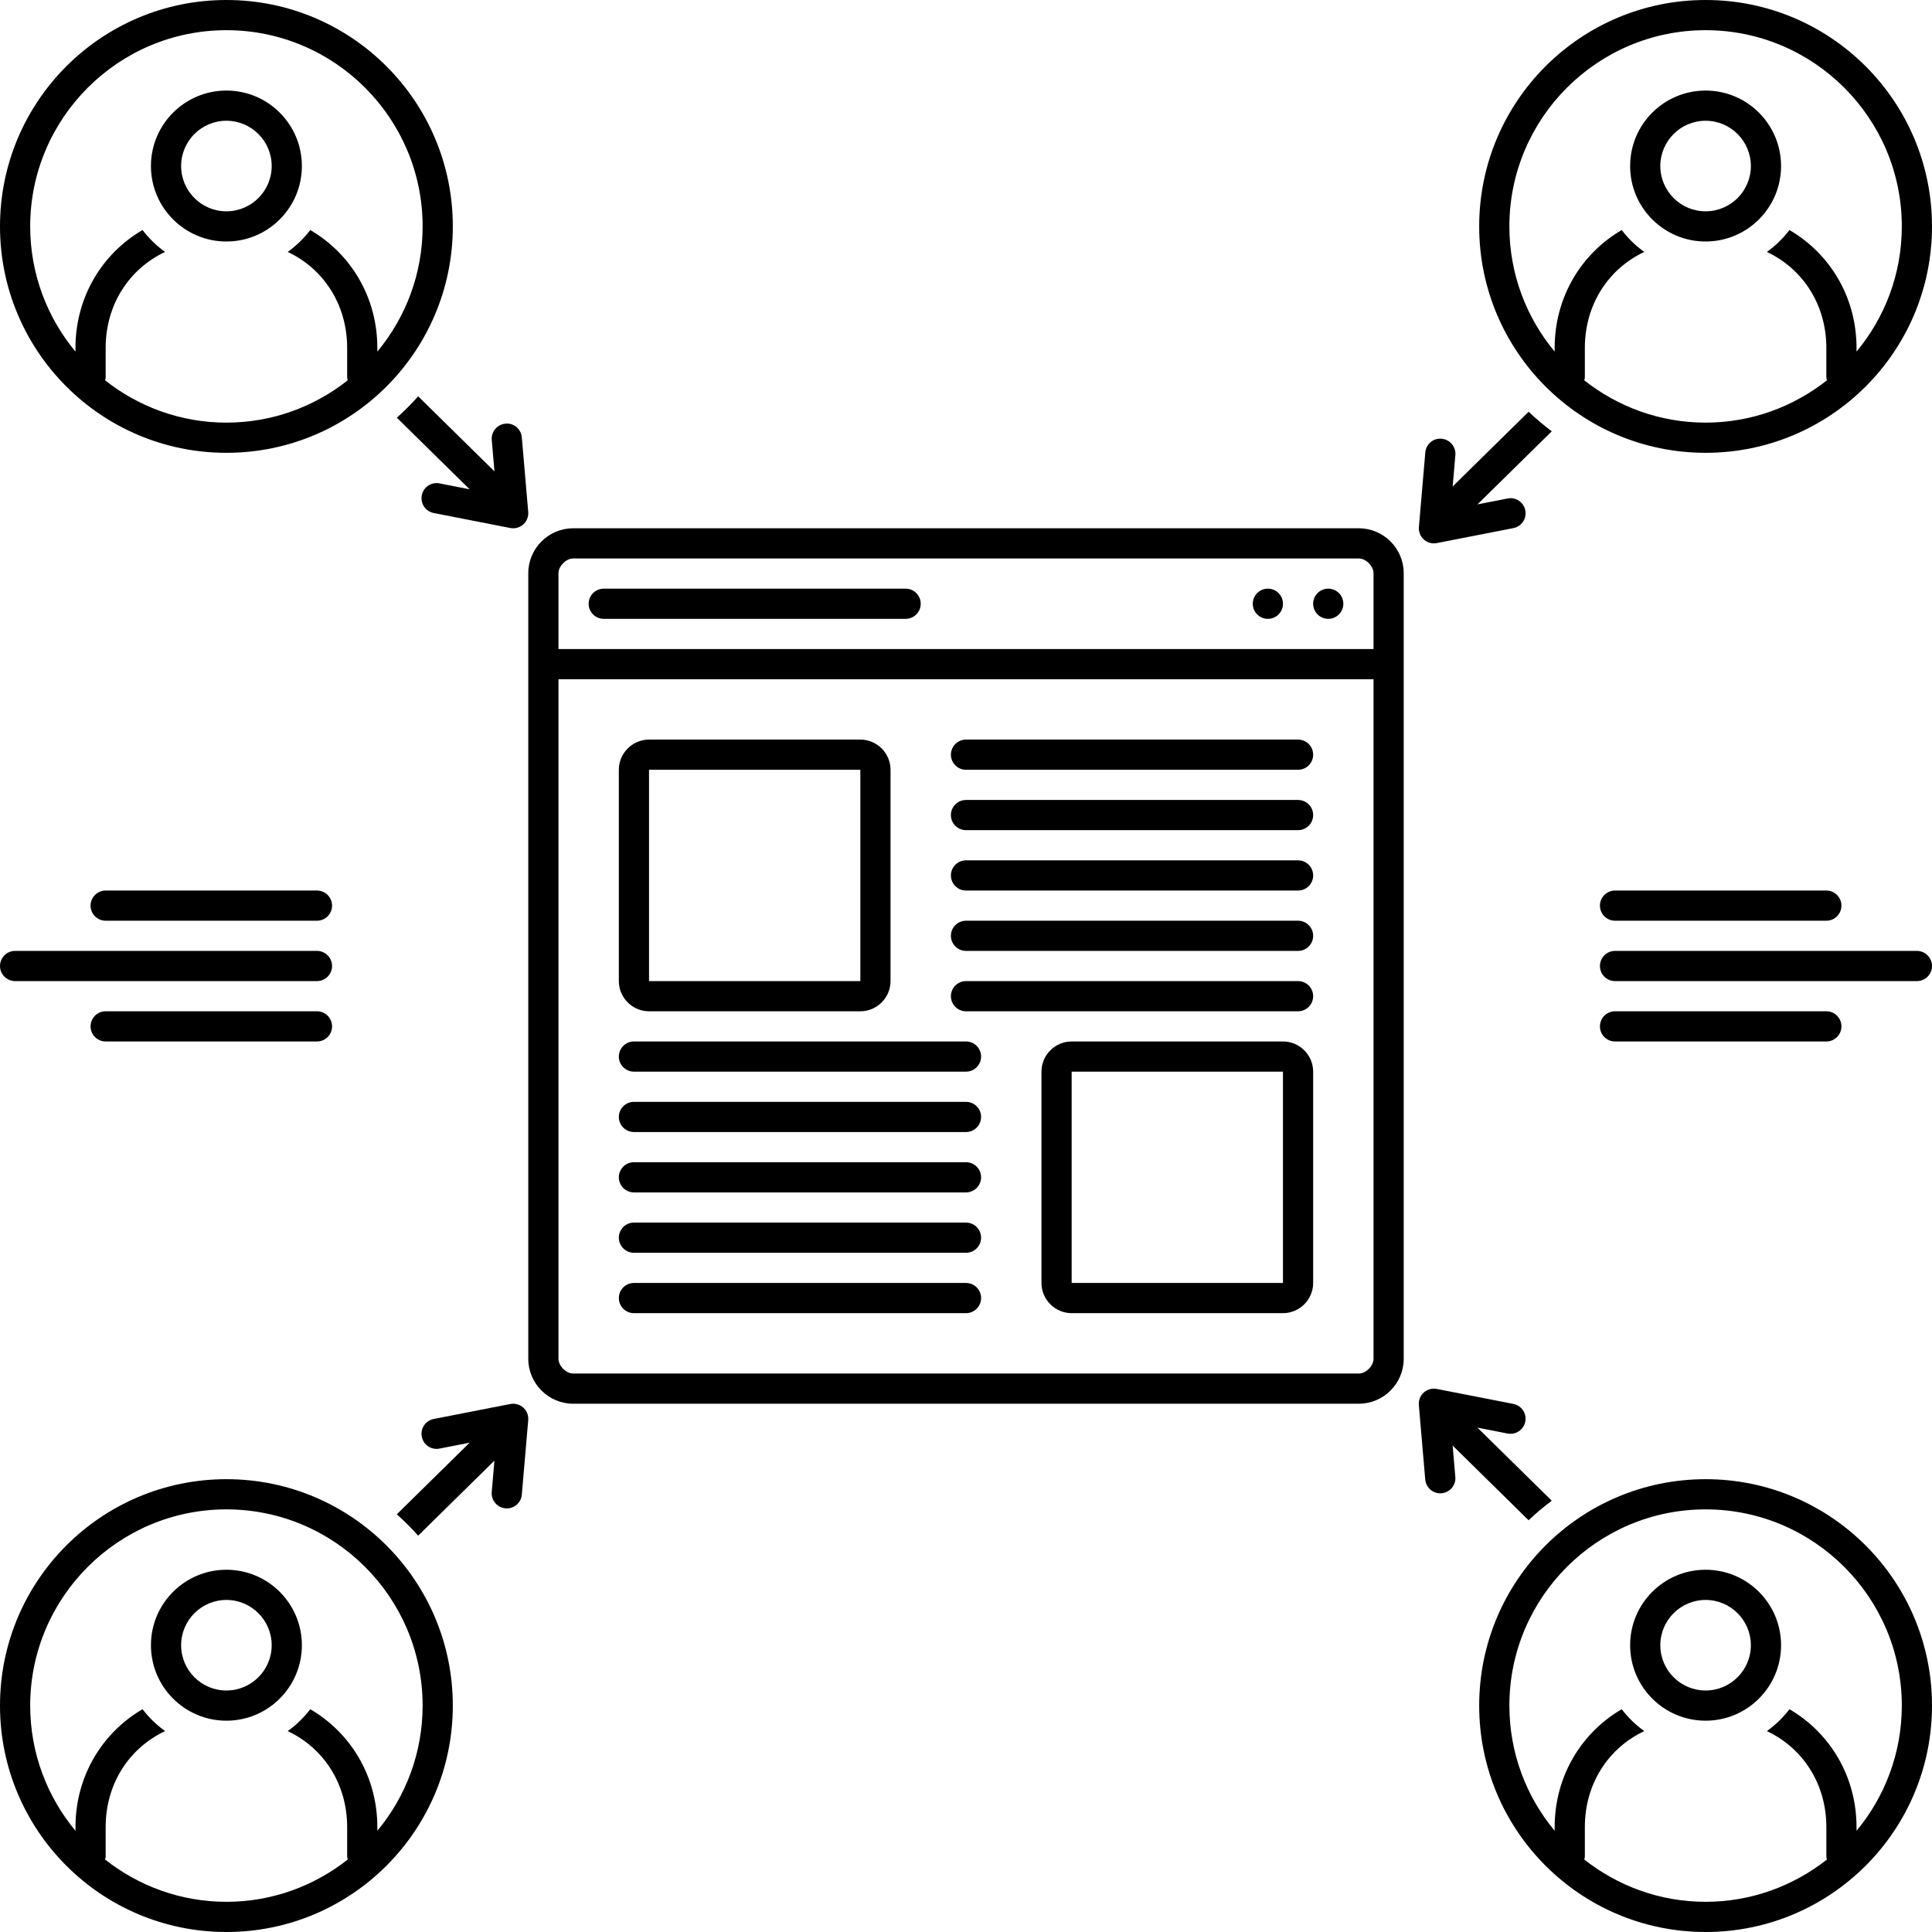 <svg xmlns="http://www.w3.org/2000/svg" xmlns:xlink="http://www.w3.org/1999/xlink" version="1.1" x="0px" y="0px" viewBox="0 0 128 128" style="enable-background:new 0 0 128 128;" xml:space="preserve"><path d="M33.49,99.932c0.029,0.003,0.058,0.004,0.087,0.004  c0.514,0,0.951-0.393,0.995-0.914l0.424-4.936  c0.027-0.312-0.094-0.62-0.328-0.83c-0.233-0.209-0.554-0.296-0.86-0.237  L28.734,94.011c-0.542,0.106-0.896,0.631-0.79,1.173  c0.106,0.541,0.629,0.896,1.173,0.789l1.996-0.391l-4.823,4.744  c0.499,0.444,0.97,0.916,1.413,1.416l5.054-4.971l-0.179,2.078  C32.532,99.4,32.939,99.884,33.49,99.932z"></path><path d="M27.704,26.257c-0.443,0.5-0.914,0.971-1.413,1.416l4.823,4.744  l-1.996-0.391c-0.545-0.107-1.067,0.247-1.173,0.789  C27.839,33.357,28.192,33.883,28.734,33.989l5.074,0.993C33.872,34.994,33.936,35,34,35  c0.244,0,0.483-0.09,0.668-0.256c0.234-0.209,0.355-0.517,0.328-0.829  l-0.424-4.936c-0.047-0.55-0.534-0.972-1.082-0.91  c-0.55,0.047-0.958,0.532-0.91,1.082l0.179,2.078L27.704,26.257z"></path><path d="M95,36c0.064,0,0.128-0.006,0.192-0.019l5.074-0.993  c0.542-0.106,0.896-0.631,0.79-1.173c-0.106-0.542-0.631-0.898-1.173-0.789  l-1.996,0.391l4.923-4.842c-0.536-0.403-1.05-0.833-1.534-1.296l-5.033,4.95  l0.179-2.078c0.047-0.55-0.36-1.035-0.91-1.082  c-0.558-0.06-1.035,0.36-1.082,0.91l-0.424,4.936  c-0.027,0.312,0.094,0.62,0.328,0.829C94.517,35.91,94.756,36,95,36z"></path><path d="M95.423,98.936c0.029,0,0.058-0.001,0.087-0.004  c0.55-0.047,0.957-0.532,0.91-1.082l-0.179-2.078l5.033,4.95  c0.484-0.463,0.998-0.893,1.534-1.296l-4.923-4.842l1.996,0.391  c0.543,0.104,1.067-0.248,1.173-0.789c0.106-0.542-0.248-1.067-0.79-1.173  l-5.074-0.993c-0.306-0.058-0.626,0.028-0.86,0.237  c-0.234,0.209-0.355,0.517-0.328,0.83l0.424,4.936  C94.473,98.543,94.91,98.936,95.423,98.936z"></path><path d="M113,0c-8.284,0-15,6.716-15,15c0,8.284,6.716,15,15,15s15-6.716,15-15  C128,6.716,121.284,0,113,0z M123,23.295v-0.24c0-3.375-1.768-6.256-4.444-7.814  c-0.424,0.554-0.927,1.043-1.495,1.45C119.432,17.805,121,20.172,121,23.055V25  c0,0.069,0.026,0.13,0.04,0.196C118.825,26.946,116.036,28,113,28  c-3.036,0-5.825-1.054-8.04-2.804C104.974,25.13,105,25.069,105,25v-1.944  c0-2.883,1.567-5.251,3.938-6.365c-0.568-0.407-1.071-0.895-1.495-1.45  C104.768,16.798,103,19.68,103,23.055v0.24c-1.872-2.252-3-5.144-3-8.295  c0-7.168,5.831-13,13-13c7.168,0,13,5.832,13,13C126,18.151,124.872,21.042,123,23.295z"></path><path d="M113,6c-2.76,0-5,2.239-5,5c0,2.761,2.24,5,5,5c2.76,0,5-2.239,5-5  C118,8.239,115.76,6,113,6z M113,14c-1.654,0-3-1.346-3-3s1.346-3,3-3c1.654,0,3,1.346,3,3  S114.654,14,113,14z"></path><path d="M113,98c-8.284,0-15,6.716-15,15s6.716,15,15,15s15-6.716,15-15S121.284,98,113,98z M123,121.295  v-0.24c0-3.375-1.768-6.256-4.444-7.814c-0.424,0.554-0.927,1.043-1.495,1.45  c2.372,1.114,3.94,3.481,3.94,6.364V123c0,0.069,0.026,0.13,0.04,0.196  C118.825,124.946,116.036,126,113,126c-3.036,0-5.825-1.054-8.04-2.804  C104.974,123.13,105,123.069,105,122.999v-1.944c0-2.883,1.567-5.251,3.938-6.365  c-0.568-0.407-1.071-0.896-1.495-1.45C104.768,114.798,103,117.68,103,121.055v0.24  c-1.872-2.252-3-5.144-3-8.295c0-7.169,5.831-13,13-13c7.168,0,13,5.831,13,13  C126,116.151,124.872,119.043,123,121.295z"></path><path d="M113,104c-2.76,0-5,2.239-5,5c0,2.761,2.24,5,5,5c2.76,0,5-2.239,5-5  C118,106.239,115.76,104,113,104z M113,112c-1.654,0-3-1.346-3-3s1.346-3,3-3c1.654,0,3,1.346,3,3  S114.654,112,113,112z"></path><path d="M15,128c8.284,0,15-6.716,15-15s-6.716-15-15-15c-8.284,0-15,6.716-15,15S6.716,128,15,128z   M15,100c7.169,0,13,5.831,13,13c0,3.151-1.128,6.043-3,8.295v-0.24  c0-3.375-1.768-6.256-4.444-7.814c-0.424,0.554-0.927,1.043-1.495,1.45  C21.432,115.805,23,118.172,23,121.055V123c0,0.069,0.026,0.13,0.04,0.196  C20.825,124.946,18.036,126,15,126s-5.825-1.054-8.04-2.804  C6.974,123.13,7,123.069,7,122.999v-1.944c0-2.883,1.567-5.251,3.939-6.365  c-0.568-0.407-1.071-0.896-1.495-1.45C6.768,114.798,5,117.68,5,121.055v0.24  C3.128,119.043,2,116.151,2,113C2,105.831,7.832,100,15,100z"></path><path d="M15,114c2.76,0,5-2.239,5-5c0-2.761-2.24-5-5-5s-5,2.239-5,5C10,111.761,12.24,114,15,114z M15,106  c1.654,0,3,1.346,3,3s-1.346,3-3,3s-3-1.346-3-3S13.346,106,15,106z"></path><path d="M37.973,93H90.027C91.662,93,93,91.662,93,90.027V37.973C93,36.338,91.662,35,90.027,35  H37.973C36.338,35,35,36.338,35,37.973V90.027C35,91.662,36.338,93,37.973,93z M37,37.973  C37,37.507,37.507,37,37.973,37H90h0.027C90.493,37,91,37.507,91,37.973V43H37V37.973z M37,45h54  v45.027C91,90.493,90.493,91,90.027,91H37.973C37.507,91,37,90.493,37,90.027V45z"></path><path d="M15,30c8.284,0,15-6.716,15-15c0-8.284-6.716-15-15-15C6.716,0,0,6.716,0,15  C0,23.284,6.716,30,15,30z M15,2c7.169,0,13,5.832,13,13c0,3.151-1.128,6.042-3,8.295v-0.24  c0-3.375-1.768-6.256-4.444-7.814c-0.424,0.554-0.927,1.043-1.495,1.45  C21.432,17.805,23,20.172,23,23.055V25c0,0.069,0.026,0.13,0.04,0.196  C20.825,26.946,18.036,28,15,28s-5.825-1.054-8.04-2.804  C6.974,25.13,7,25.069,7,25v-1.944c0-2.883,1.567-5.251,3.939-6.365  c-0.568-0.407-1.071-0.895-1.495-1.45C6.768,16.798,5,19.68,5,23.055v0.24  C3.128,21.042,2,18.151,2,15C2,7.832,7.832,2,15,2z"></path><path d="M64,51h22c0.552,0,1-0.448,1-1s-0.448-1-1-1H64c-0.552,0-1,0.448-1,1S63.448,51,64,51z"></path><path d="M64,55h22c0.552,0,1-0.448,1-1s-0.448-1-1-1H64c-0.552,0-1,0.448-1,1S63.448,55,64,55z"></path><path d="M64,59h22c0.552,0,1-0.448,1-1s-0.448-1-1-1H64c-0.552,0-1,0.448-1,1S63.448,59,64,59z"></path><path d="M64,63h22c0.552,0,1-0.448,1-1s-0.448-1-1-1H64c-0.552,0-1,0.448-1,1S63.448,63,64,63z"></path><path d="M64,67h22c0.552,0,1-0.448,1-1s-0.448-1-1-1H64c-0.552,0-1,0.448-1,1S63.448,67,64,67z"></path><path d="M43,67h14c1.1,0,2-0.9,2-2V51c0-1.1-0.9-2-2-2H43c-1.1,0-2,0.9-2,2v14  C41,66.1,41.9,67,43,67z M43,51h14v14H43V51z"></path><path d="M42,71h22c0.552,0,1-0.448,1-1s-0.448-1-1-1H42c-0.552,0-1,0.448-1,1S41.448,71,42,71z"></path><path d="M42,75h22c0.552,0,1-0.448,1-1s-0.448-1-1-1H42c-0.552,0-1,0.448-1,1S41.448,75,42,75z"></path><path d="M42,79h22c0.552,0,1-0.448,1-1s-0.448-1-1-1H42c-0.552,0-1,0.448-1,1S41.448,79,42,79z"></path><path d="M42,83h22c0.552,0,1-0.448,1-1s-0.448-1-1-1H42c-0.552,0-1,0.448-1,1S41.448,83,42,83z"></path><path d="M42,87h22c0.552,0,1-0.448,1-1s-0.448-1-1-1H42c-0.552,0-1,0.448-1,1S41.448,87,42,87z"></path><path d="M85,69H71c-1.1,0-2,0.9-2,2v14c0,1.1,0.9,2,2,2h14c1.1,0,2-0.9,2-2V71  C87,69.9,86.1,69,85,69z M85,85H71V71h14V85z"></path><path d="M7,59c-0.552,0-1,0.448-1,1s0.448,1,1,1h14c0.552,0,1-0.448,1-1s-0.448-1-1-1H7z"></path><path d="M1,65h20c0.552,0,1-0.448,1-1s-0.448-1-1-1H1c-0.552,0-1,0.448-1,1S0.448,65,1,65z"></path><path d="M21,67H7c-0.552,0-1,0.448-1,1s0.448,1,1,1h14c0.552,0,1-0.448,1-1S21.552,67,21,67z"></path><path d="M107,61h14c0.552,0,1-0.448,1-1s-0.448-1-1-1h-14c-0.552,0-1,0.448-1,1S106.448,61,107,61z"></path><path d="M127,63h-20c-0.552,0-1,0.448-1,1s0.448,1,1,1h20c0.552,0,1-0.448,1-1S127.552,63,127,63z"></path><path d="M121,69c0.552,0,1-0.448,1-1s-0.448-1-1-1h-14c-0.552,0-1,0.448-1,1s0.448,1,1,1H121z"></path><circle cx="88" cy="40" r="1"></circle><circle cx="84" cy="40" r="1"></circle><path d="M60,39H40c-0.552,0-1,0.448-1,1s0.448,1,1,1h20c0.552,0,1-0.448,1-1S60.552,39,60,39z"></path><path d="M15,16c2.76,0,5-2.239,5-5c0-2.761-2.24-5-5-5s-5,2.239-5,5C10,13.761,12.24,16,15,16z M15,8  c1.654,0,3,1.346,3,3s-1.346,3-3,3s-3-1.346-3-3S13.346,8,15,8z"></path></svg>